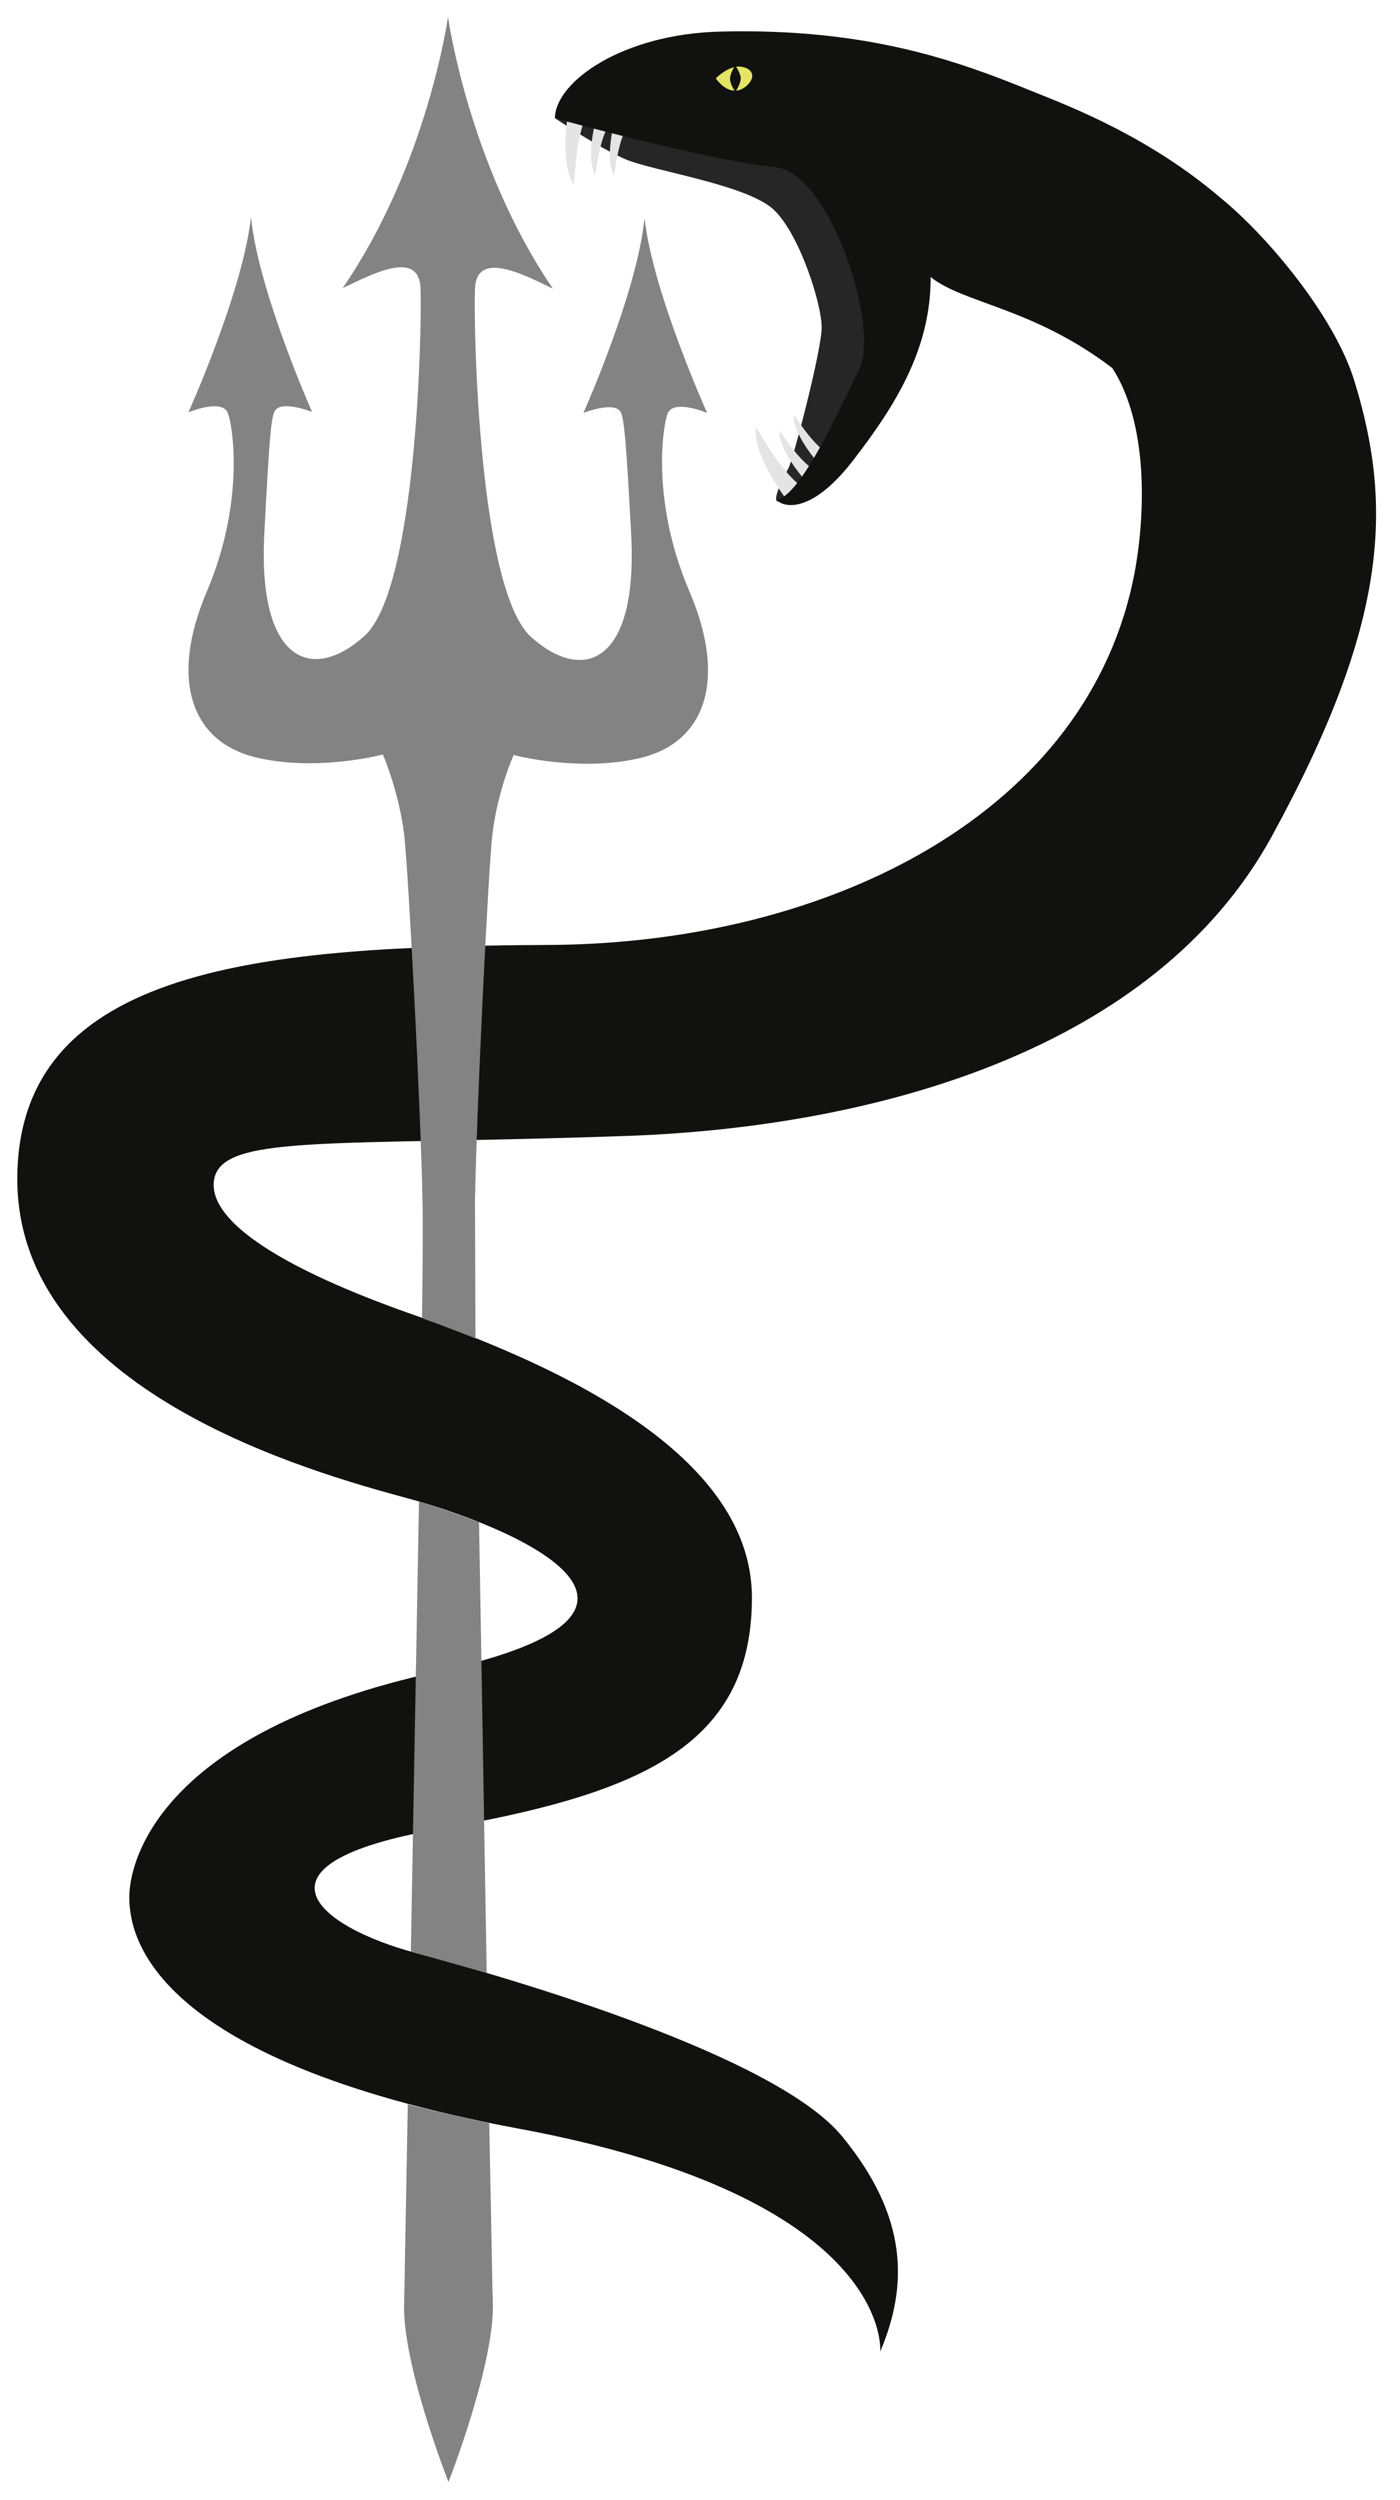 <svg xmlns="http://www.w3.org/2000/svg" viewBox="0 0 275 491">
    <path d="M109 23.2s8.5 5.8 13.9 8.1 24.1 5 29.2 10 9.3 18.5 9.3 23-5.6 25.9-6.5 27.6-2.8 5.3-2.4 6.4 7-2.7 7-2.7L176.2 68l-3.3-37.7c0 0-63.9-7.1-63.9-7.1z" fill="#262626"/>
    <path d="M111.7 21.4s-1.9 10.4 1 14.9c.4-4.1.5-8.6 2.4-13.6-.9-1.6-3.4-1.3-3.4-1.3zm5.2 2.7s-1.8 7 0 10.3c.5-2.8.8-5.9 2.3-9.2-.7-1.2-2.3-1.1-2.3-1.1zm3.7.1s-1.8 7 0 10.3c.5-2.8.8-5.9 2.3-9.2-.6-1.2-2.3-1.1-2.3-1.1zm33.6 73.5s-6.4-8.4-5.7-13.8c2.2 3.5 4.3 7.5 8.2 11.1-.1 1.9-2.5 2.7-2.5 2.7zm3.5-3.9s-4.8-5.5-4.6-9.2c1.7 2.3 3.3 4.9 6.1 7.2 0 1.4-1.5 2-1.5 2zm2.8-3.1s-4.8-5.5-4.6-9.2c1.7 2.3 3.3 4.9 6.1 7.2.1 1.4-1.5 2-1.5 2z" fill="#e5e4e4"/>
    <path d="M266 74.7c-3.9-12.6-17-28.3-26.2-35.8-13.8-11.8-28.8-17.7-37.1-21-14.5-5.9-32.2-12.4-61-11.7-19.3.4-32.6 9.8-32.7 17 4.4 1.3 32 8.6 43.1 9.6s20.7 31.6 16.7 39.7-11.5 24.9-16.3 25.7c1.9 1.8 7.4 2.2 15.1-7.8 8.1-10.5 15.3-21.8 15.2-36 6.4 5.2 20.1 6 35.7 17.9 6.9 10.7 6.6 28 4.4 40-8.8 47.2-59.8 73-115 73.3s-104.5 3.9-104.5 46c0 41.5 57.5 57.5 76.7 62.7s61 22 6 34c-55.1 12-60.7 37.5-60.7 44.3s2.8 31.8 76.5 45.5 71 43.8 71 43.8c5.5-13 5.5-26.5-7.5-42.3s-64.2-30.8-83.7-36-34.5-17.5 4.3-24.3 61.7-15.8 61.7-45.5-42.2-47-66.9-55.7-39.6-17.9-38.8-26c1-9.5 22.2-6.9 81.6-9 48.4-1.8 103.2-16.8 126.2-58.8s23.8-65 16.2-89.6z" fill="#111110"/>
    <path d="M143.4 15.5c0-.8.5-1.8.8-2.3-2 .5-3.6 2.2-3.6 2.2s1.6 2.4 3.7 2.4c-.3-.4-.9-1.5-.9-2.3zm3-2.2c-.6-.2-1.2-.3-1.8-.2.3.5.9 1.5.9 2.3s-.6 1.9-.9 2.4h.2c2.2-.4 4.5-3.4 1.6-4.5z" fill="#e4e466"/>
    <path d="M81.7 383.6l13.9 3.9-1.5-88.5c-4.7-1.8-8-2.9-11.8-4.1l-1.6 88.4c.3.1.7.2 1 .3zM96.1 417c-5.8-1.2-11.1-2.4-16-3.7l-.7 38.5c-.7 12 8.7 35.7 8.7 35.7s9.3-23.7 8.7-35.7c-.1-1.8-.3-15.5-.7-34.8zM44.7 81c.9 1.9 3.6 17-4 35-7.7 18-2.7 29.7 9.3 32.7s25.2-.5 25.2-.5 3.1 7 4.2 15.8c.8 7 3.3 54.3 3.6 72.4.1 4.7 0 14.9-.1 22.5 3.3 1.2 6.8 2.5 10.5 4l-.1-26.8c.3-18 2.6-65 3.4-72 1-8.8 4.2-15.8 4.2-15.8s13.2 3.5 25.2.5 17-14.7 9.3-32.7-5.1-33.1-4.2-35c1.3-2.7 7.7 0 7.7 0s-10.7-23.7-12.3-38.3c-1.4 14.6-12 38.3-12 38.3s6.4-2.5 7.4 0c.6 1.6 1 5.2 2 24.3 1.2 24.7-9.3 29-19.7 19.7-10.3-9.4-11.3-60.8-11-68.4.3-7.7 9.7-2.7 15.3 0C92 32.3 88 3.3 88 3.3s-4 29-20.7 53.3c5.7-2.7 15-7.7 15.3 0s-.7 59-11 68.3-20.9 5.1-19.7-19.7c1-19.1 1.3-22.7 2-24.3 1-2.5 7.4 0 7.4 0s-10.6-23.8-12-38.3C47.7 57.3 37 81 37 81s6.4-2.7 7.7 0z" fill="#848383"/>
</svg>